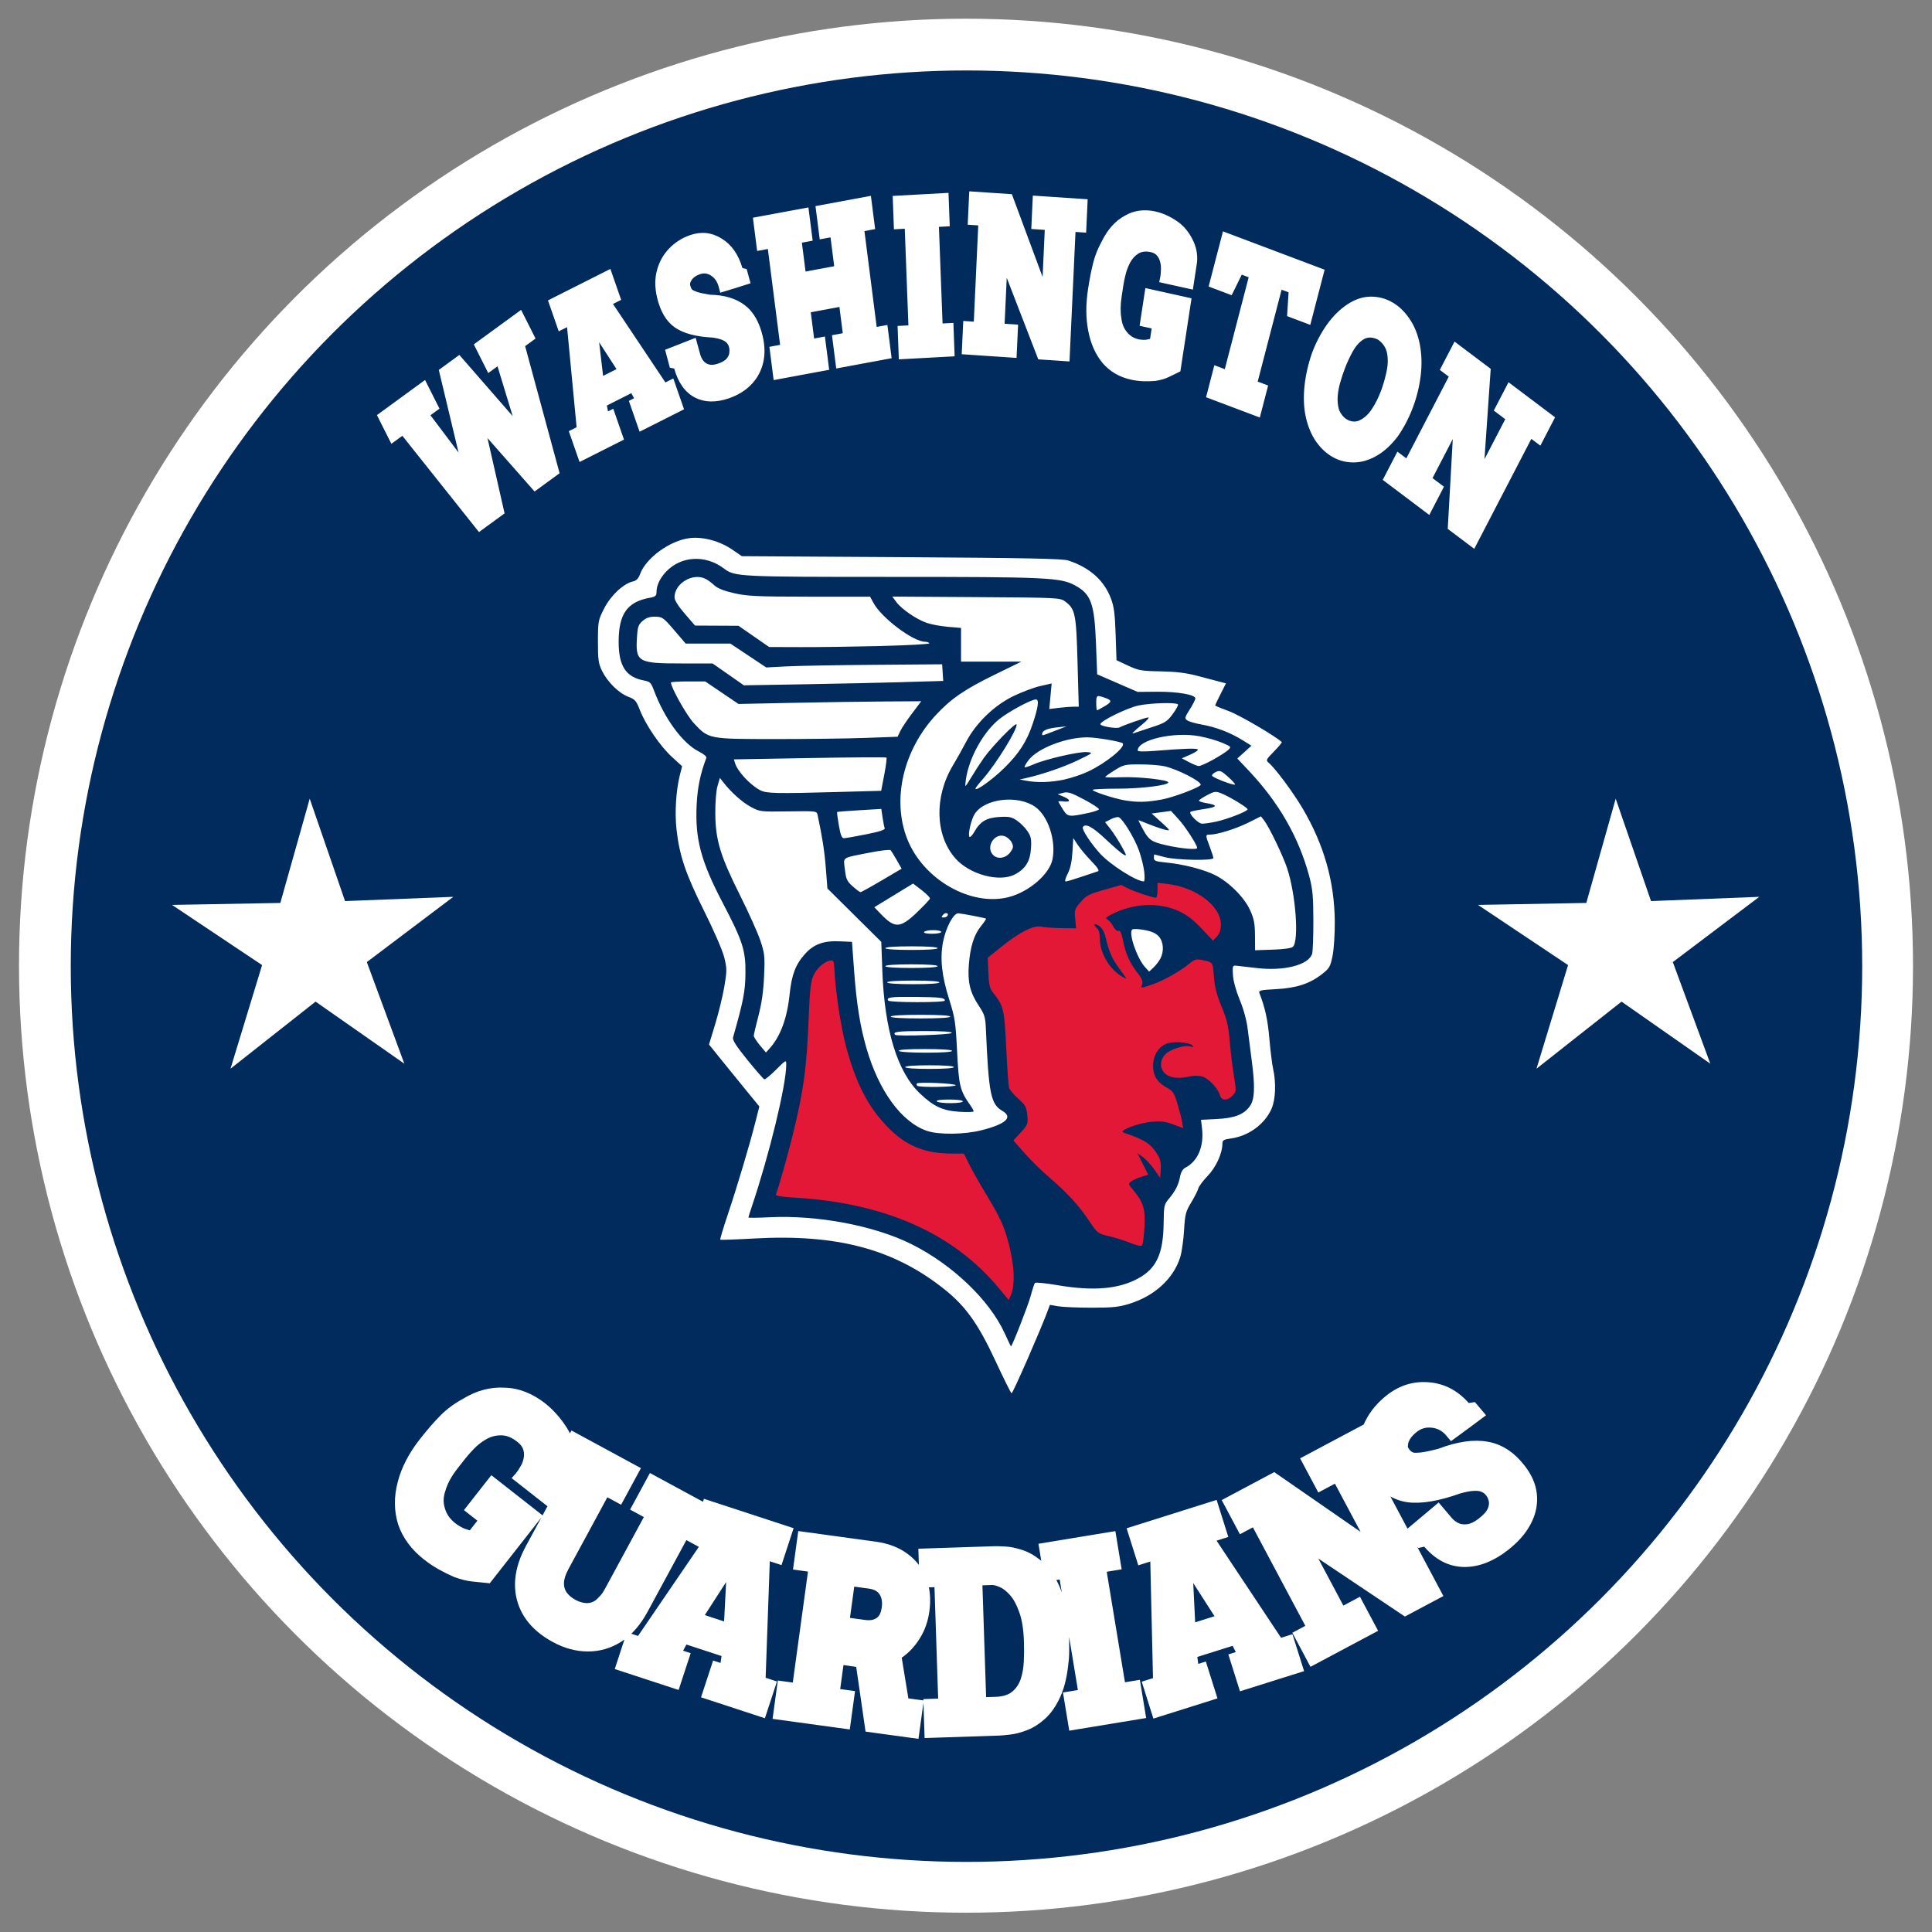 <?xml version="1.0" encoding="UTF-8" standalone="no"?>
<!-- Created with Inkscape (http://www.inkscape.org/) -->

<svg
   width="105.833mm"
   height="105.833mm"
   viewBox="0 0 105.833 105.833"
   version="1.1"
   id="svg1"
   xml:space="preserve"
   inkscape:version="1.4.2 (ebf0e940d0, 2025-05-08)"
   sodipodi:docname="washington.svg"
   inkscape:export-filename="../pngs/orlando.png"
   inkscape:export-xdpi="96"
   inkscape:export-ydpi="96"
   xmlns:inkscape="http://www.inkscape.org/namespaces/inkscape"
   xmlns:sodipodi="http://sodipodi.sourceforge.net/DTD/sodipodi-0.dtd"
   xmlns="http://www.w3.org/2000/svg"
   xmlns:svg="http://www.w3.org/2000/svg"><rect x="0" y="0" width="105.833" height="105.833" fill="#808080" stroke="none"/><sodipodi:namedview
     id="namedview1"
     pagecolor="#ffffff"
     bordercolor="#000000"
     borderopacity="0.25"
     inkscape:showpageshadow="2"
     inkscape:pageopacity="0.0"
     inkscape:pagecheckerboard="0"
     inkscape:deskcolor="#d1d1d1"
     inkscape:document-units="mm"
     inkscape:zoom="0.9609896"
     inkscape:cx="-9.8856429"
     inkscape:cy="113.42474"
     inkscape:window-width="1920"
     inkscape:window-height="1011"
     inkscape:window-x="0"
     inkscape:window-y="32"
     inkscape:window-maximized="1"
     inkscape:current-layer="g31"
     showgrid="false"
     showguides="false" /><defs
     id="defs1"><clipPath
       clipPathUnits="userSpaceOnUse"
       id="clipPath27"><circle
         style="opacity:1;fill:#ffffff;fill-opacity:1;stroke:none;stroke-width:1.958;stroke-linecap:butt;stroke-linejoin:miter;stroke-miterlimit:4;stroke-dasharray:none;stroke-dashoffset:0;stroke-opacity:1"
         id="circle27"
         cx="52.917"
         cy="52.917"
         r="59.399" /></clipPath></defs><g
     inkscape:label="Capa 1"
     inkscape:groupmode="layer"
     id="layer1"><g
       id="g31"
       transform="matrix(1.045,0,0,1.045,0.483,-6.802)"><g
         id="g2"
         transform="matrix(0.964,0,0,0.964,109.481,48.015)"><circle
           style="fill:#ffffff;stroke-width:2.522"
           id="path1"
           cx="-61.52"
           cy="9.457"
           r="51.496" /><g
           id="g1"
           transform="translate(-4.741,-2.107)"><ellipse
             style="opacity:1;fill:#ffffff;fill-opacity:1;stroke:none;stroke-width:1.821;stroke-linecap:butt;stroke-linejoin:miter;stroke-miterlimit:4;stroke-dasharray:none;stroke-dashoffset:0;stroke-opacity:1"
             id="path28"
             cx="-56.779"
             cy="10.459"
             rx="30.886"
             ry="32.213" /><path
             style="opacity:1;fill:#e31837;fill-opacity:1;stroke:none;stroke-width:1.7;stroke-linecap:butt;stroke-linejoin:miter;stroke-miterlimit:4;stroke-dasharray:none;stroke-dashoffset:0;stroke-opacity:1"
             d="m -65.503,13.006 -1.032,7.365 -1.239,4.13 7.021,1.032 4.543,2.891 1.858,2.547 1.308,-2.96 4.405,0.206 2.203,-0.826 -0.069,-2.891 1.652,-3.029 0.275,-2.616 1.721,0.482 1.308,-0.413 -0.275,-4.612 -0.964,-3.304 -1.721,-0.206 -1.79,1.514 -1.101,-0.688 -0.619,-2.409 1.652,-0.482 1.927,1.445 2.409,0.069 c 0,0 -1.17,-2.684 -1.514,-2.891 -0.344,-0.206 -2.547,-1.032 -2.547,-1.032 l -0.551,0.895 -1.996,-0.413 -2.891,1.101 -4.749,2.822 1.652,7.503 0.826,1.514 -0.964,1.101 -3.717,0.344 -3.097,-2.616 -1.927,-5.919 0.138,-1.583 -1.101,-0.619 z"
             id="path27" /><path
             style="fill:#002b5c;fill-opacity:1;stroke-width:0.452"
             d="m -11.62,52.917 v -64.537 h 64.537 64.537 l -0.03,64.507 -0.03,64.507 -64.507,0.03 -64.507,0.03 z m 68.575,26.084 c 0.535,-1.232 1.09,-2.552 1.234,-2.933 l 0.262,-0.692 0.549,0.094 c 0.302,0.052 1.302,0.094 2.223,0.094 1.4,0 1.812,-0.044 2.524,-0.268 1.663,-0.523 2.907,-1.672 3.346,-3.088 0.1,-0.324 0.214,-1.12 0.252,-1.77 0.063,-1.067 0.109,-1.246 0.475,-1.852 0.223,-0.369 0.434,-0.787 0.47,-0.928 0.036,-0.141 0.317,-0.518 0.625,-0.838 0.551,-0.572 0.974,-1.497 0.974,-2.131 0,-0.23 0.082,-0.28 0.562,-0.346 1.172,-0.161 2.241,-0.942 2.697,-1.971 0.267,-0.604 0.312,-1.731 0.104,-2.645 -0.067,-0.296 -0.179,-1.199 -0.249,-2.007 -0.108,-1.251 -0.28,-2.039 -0.662,-3.026 -0.065,-0.167 0.082,-0.201 1.097,-0.254 1.359,-0.071 2.234,-0.356 3.055,-0.996 0.496,-0.386 0.556,-0.491 0.702,-1.223 0.089,-0.446 0.154,-1.462 0.146,-2.294 -0.025,-2.639 -0.717,-5.067 -2.131,-7.469 -0.632,-1.073 -1.833,-2.688 -2.26,-3.038 -0.19,-0.156 -0.162,-0.214 0.36,-0.744 0.312,-0.316 0.543,-0.597 0.514,-0.623 -0.458,-0.419 -2.815,-1.796 -3.503,-2.047 -0.502,-0.183 -0.912,-0.354 -0.912,-0.38 0,-0.026 0.161,-0.366 0.358,-0.756 l 0.358,-0.709 -0.448,-0.117 c -0.246,-0.064 -0.905,-0.238 -1.464,-0.385 -0.727,-0.192 -1.414,-0.275 -2.418,-0.293 -1.278,-0.023 -1.47,-0.057 -2.166,-0.383 l -0.763,-0.357 -0.058,-1.717 C 62.762,29.532 62.699,29.06 62.491,28.518 62.028,27.316 61.086,26.482 59.669,26.015 59.295,25.892 56.891,25.844 48.606,25.793 l -10.585,-0.065 -0.65,-0.445 c -0.821,-0.562 -1.943,-0.863 -2.816,-0.753 -1.311,0.164 -2.9,1.322 -3.288,2.396 -0.102,0.281 -0.242,0.427 -0.456,0.474 -0.633,0.139 -1.478,0.926 -1.915,1.782 -0.404,0.792 -0.416,0.856 -0.418,2.206 -0.002,1.215 0.033,1.462 0.274,1.952 0.362,0.736 1.106,1.468 1.735,1.708 0.448,0.171 0.534,0.27 0.771,0.88 0.384,0.989 1.348,2.401 2.128,3.114 l 0.673,0.615 -0.143,0.564 c -0.262,1.035 -0.354,2.504 -0.227,3.633 0.194,1.735 0.606,2.951 1.837,5.416 0.65,1.302 1.217,2.611 1.329,3.07 0.18,0.734 0.18,0.89 0.007,1.917 -0.104,0.615 -0.375,1.733 -0.604,2.486 l -0.415,1.368 0.869,1.078 c 0.478,0.593 1.229,1.517 1.669,2.054 l 0.8,0.976 -0.251,0.996 c -0.376,1.493 -1.237,4.378 -1.846,6.186 -0.297,0.883 -0.519,1.626 -0.494,1.651 0.026,0.026 1.018,-0.008 2.205,-0.075 5.526,-0.31 9.287,0.687 12.641,3.352 1.424,1.132 2.259,2.302 3.408,4.775 0.546,1.175 1.025,2.137 1.064,2.137 0.04,0 0.51,-1.008 1.045,-2.241 z m -1.506,-1.743 c -1.002,-2.197 -3.46,-4.548 -6.178,-5.907 -2.452,-1.226 -6.228,-1.941 -9.412,-1.784 -0.772,0.038 -1.404,0.046 -1.404,0.016 0,-0.029 0.104,-0.363 0.232,-0.741 1.161,-3.446 2.276,-8.043 2.278,-9.395 4.51e-4,-0.336 -0.01,-0.331 -0.674,0.333 -0.371,0.371 -0.723,0.659 -0.781,0.639 -0.059,-0.02 -0.564,-0.6 -1.123,-1.289 -0.752,-0.927 -0.998,-1.316 -0.948,-1.492 0.688,-2.432 0.807,-3.047 0.821,-4.243 0.018,-1.526 -0.184,-2.149 -1.519,-4.7 -1.434,-2.737 -1.827,-4.216 -1.718,-6.465 0.056,-1.162 0.247,-2.09 0.642,-3.119 0.035,-0.092 -0.163,-0.263 -0.5,-0.432 -1.069,-0.534 -2.281,-2.188 -2.98,-4.067 -0.183,-0.491 -0.258,-0.566 -0.643,-0.637 -1.212,-0.225 -1.691,-0.953 -1.691,-2.57 0,-1.843 0.568,-2.647 2.062,-2.918 0.37,-0.067 0.448,-0.131 0.448,-0.367 0,-0.45 0.221,-0.924 0.635,-1.361 0.995,-1.053 2.607,-1.141 3.841,-0.211 0.719,0.542 0.946,0.554 11.088,0.554 10.345,0 11.23,0.041 12.194,0.566 1.064,0.579 1.286,1.2 1.388,3.889 l 0.076,2.005 1.34,0.583 1.34,0.583 1.289,-0.011 c 1.349,-0.011 2.544,0.196 2.544,0.441 0,0.079 -0.167,0.407 -0.37,0.728 -0.338,0.532 -0.353,0.597 -0.171,0.73 0.109,0.08 0.554,0.207 0.987,0.283 0.917,0.16 1.887,0.533 2.698,1.04 l 0.574,0.358 -0.469,0.424 -0.469,0.424 0.772,0.819 c 1.988,2.109 3.309,4.415 3.996,6.978 0.228,0.852 0.273,1.325 0.277,2.928 0.003,1.052 -0.034,2.049 -0.081,2.217 -0.21,0.744 -1.851,1.17 -3.674,0.954 -0.627,-0.074 -1.248,-0.146 -1.38,-0.159 -0.217,-0.022 -0.235,0.036 -0.198,0.628 0.025,0.392 0.206,1.051 0.454,1.65 0.253,0.61 0.456,1.354 0.523,1.917 0.061,0.506 0.179,1.431 0.263,2.055 0.237,1.759 0.205,2.616 -0.114,3.063 -0.4,0.561 -1.011,0.799 -2.206,0.858 l -1.038,0.052 0.066,0.558 c 0.143,1.205 -0.276,2.193 -1.113,2.622 -0.159,0.082 -0.287,0.299 -0.339,0.578 -0.103,0.55 -0.312,0.964 -0.746,1.48 -0.314,0.373 -0.334,0.466 -0.346,1.598 -0.021,2.037 -0.472,3.021 -1.688,3.683 -1.307,0.711 -2.988,0.851 -5.361,0.446 -0.775,-0.132 -1.443,-0.2 -1.486,-0.149 -0.042,0.05 -0.17,0.441 -0.284,0.868 -0.167,0.625 -1.237,3.358 -1.308,3.342 -0.01,-0.002 -0.197,-0.395 -0.414,-0.872 z m 0.601,-3.805 c -0.017,-0.804 -0.246,-1.99 -0.569,-2.942 -0.231,-0.681 -0.541,-1.28 -1.382,-2.675 -0.383,-0.635 -0.844,-1.456 -1.024,-1.823 L 52.747,65.346 H 52.017 c -1.856,0 -3.08,-0.493 -4.3,-1.732 -1.315,-1.336 -2.153,-2.961 -2.802,-5.433 -0.341,-1.299 -0.691,-3.632 -0.754,-5.025 -0.026,-0.582 -0.057,-0.653 -0.267,-0.616 -0.424,0.074 -0.924,0.523 -1.14,1.023 -0.161,0.372 -0.23,0.975 -0.288,2.521 -0.134,3.535 -0.351,5.137 -1.097,8.127 -0.354,1.42 -0.901,3.353 -1.087,3.842 -0.036,0.095 0.342,0.16 1.241,0.213 5.963,0.347 10.493,2.348 13.511,5.969 l 0.684,0.821 0.173,-0.403 c 0.102,-0.236 0.166,-0.732 0.157,-1.2 z m 8.67,-3.234 c 0.064,-1.224 -0.068,-1.652 -0.766,-2.481 -0.318,-0.378 -0.321,-0.394 -0.098,-0.557 0.126,-0.092 0.429,-0.228 0.673,-0.301 l 0.444,-0.133 -0.361,-0.715 -0.361,-0.715 0.367,0.262 c 0.202,0.144 0.542,0.513 0.756,0.821 l 0.389,0.56 0.037,-0.573 c 0.027,-0.421 -0.03,-0.681 -0.216,-0.981 -0.445,-0.721 -0.835,-0.972 -2.271,-1.462 -0.345,-0.118 1.042,-0.641 1.88,-0.709 0.644,-0.052 0.941,-0.016 1.451,0.18 l 0.642,0.246 -0.064,-0.394 c -0.035,-0.217 -0.175,-0.765 -0.311,-1.219 -0.216,-0.722 -0.302,-0.855 -0.688,-1.064 -0.657,-0.356 -0.94,-0.807 -0.93,-1.484 0.01,-0.674 0.345,-1.219 0.886,-1.443 0.426,-0.177 1.503,-0.104 1.712,0.115 0.113,0.119 0.089,0.134 -0.115,0.072 -0.392,-0.118 -1.313,0.16 -1.652,0.499 -0.416,0.416 -0.41,1.003 0.013,1.336 0.334,0.262 0.874,0.312 1.597,0.146 0.23,-0.053 0.588,-0.051 0.795,0.003 0.425,0.112 1.077,0.789 1.189,1.236 0.096,0.382 0.513,0.395 0.854,0.028 0.242,-0.261 0.245,-0.3 0.081,-1.285 -0.093,-0.559 -0.217,-1.586 -0.275,-2.283 -0.087,-1.036 -0.187,-1.461 -0.546,-2.331 -0.324,-0.783 -0.458,-1.307 -0.508,-1.987 -0.073,-0.985 -0.046,-0.949 -0.843,-1.109 -0.311,-0.063 -0.46,-0.019 -0.743,0.219 -0.591,0.498 -1.74,1.15 -2.463,1.399 -0.837,0.288 -0.8,0.289 -0.703,-0.014 0.056,-0.177 -0.023,-0.377 -0.274,-0.69 -0.522,-0.649 -0.824,-1.304 -0.989,-2.147 -0.107,-0.543 -0.192,-0.733 -0.309,-0.688 -0.096,0.037 -0.235,-0.08 -0.342,-0.287 -0.099,-0.192 -0.27,-0.399 -0.381,-0.461 -0.169,-0.094 -0.126,-0.15 0.272,-0.353 1.44,-0.735 3.12,-0.815 4.441,-0.212 0.538,0.245 0.963,0.569 1.512,1.151 l 0.764,0.81 0.258,-0.274 c 0.175,-0.186 0.26,-0.434 0.265,-0.77 0.017,-1.24 -1.616,-2.489 -3.55,-2.717 l -0.655,-0.077 v 0.495 c 0,0.272 -0.044,0.495 -0.098,0.495 -0.223,0 -1.429,-0.401 -1.85,-0.616 l -0.454,-0.231 -1.136,0.322 c -1.003,0.285 -1.185,0.379 -1.559,0.812 -0.396,0.458 -0.419,0.53 -0.361,1.117 l 0.062,0.627 -0.977,-0.014 c -0.538,-0.008 -1.139,-0.052 -1.336,-0.098 -0.487,-0.114 -1.439,0.365 -2.627,1.321 l -0.921,0.741 0.041,0.988 c 0.034,0.805 0.091,1.051 0.31,1.326 0.701,0.881 0.752,1.097 0.875,3.661 0.063,1.327 0.148,2.521 0.187,2.652 0.04,0.131 0.315,0.455 0.611,0.719 0.478,0.426 0.545,0.549 0.597,1.093 0.056,0.586 0.037,0.637 -0.431,1.145 l -0.49,0.532 0.745,0.844 c 0.41,0.464 1.122,1.166 1.582,1.559 1.19,1.018 1.98,1.87 2.63,2.833 0.644,0.954 0.617,0.934 1.485,1.137 0.357,0.084 0.949,0.275 1.315,0.425 0.374,0.153 0.712,0.228 0.771,0.17 0.058,-0.057 0.132,-0.606 0.164,-1.221 z m -1.465,-16.604 c -0.827,-0.456 -1.491,-1.57 -1.493,-2.505 -7.23e-4,-0.345 -0.069,-0.609 -0.18,-0.702 -0.296,-0.245 -0.202,-0.379 0.118,-0.169 0.184,0.12 0.345,0.385 0.42,0.69 0.27,1.09 0.433,1.467 0.922,2.132 0.281,0.382 0.497,0.692 0.481,0.69 -0.016,-0.002 -0.137,-0.063 -0.269,-0.136 z M 53.932,63.792 c 1.608,-0.411 2.086,-0.856 1.37,-1.274 -0.778,-0.454 -0.913,-1.129 -1.1,-5.485 -0.032,-0.74 -0.09,-0.924 -0.475,-1.504 -0.575,-0.866 -0.743,-1.566 -0.653,-2.713 0.094,-1.197 0.339,-1.975 0.804,-2.553 0.207,-0.258 0.358,-0.483 0.335,-0.5 -0.059,-0.044 -1.547,-0.33 -1.831,-0.353 -0.324,-0.026 -0.84,0.947 -1.027,1.934 -0.202,1.07 -0.073,2.237 0.417,3.784 0.38,1.199 0.426,1.503 0.524,3.467 0.113,2.254 0.192,2.573 0.874,3.543 0.123,0.174 0.223,0.356 0.223,0.404 0,0.048 -0.417,0.062 -0.926,0.031 -1.114,-0.067 -1.71,-0.34 -2.623,-1.203 -1.509,-1.427 -2.363,-4.205 -2.507,-8.154 l -0.07,-1.912 -1.786,-1.771 -1.786,-1.771 -0.104,-1.336 c -0.088,-1.135 -0.23,-2.05 -0.545,-3.525 -0.059,-0.276 -0.061,-0.276 -1.945,-0.249 -1.859,0.027 -1.894,0.022 -2.495,-0.305 -0.576,-0.313 -1.293,-0.955 -1.809,-1.618 l -0.231,-0.297 -0.158,0.536 c -0.093,0.315 -0.153,1.078 -0.147,1.851 0.014,1.744 0.335,2.796 1.65,5.42 0.558,1.114 1.157,2.447 1.331,2.963 0.292,0.867 0.311,1.047 0.254,2.372 -0.043,0.99 -0.158,1.803 -0.373,2.627 -0.171,0.656 -0.311,1.256 -0.311,1.333 0,0.077 0.182,0.358 0.403,0.624 l 0.403,0.483 0.238,-0.262 c 0.72,-0.796 1.17,-2.007 1.332,-3.591 0.133,-1.302 0.395,-1.989 1.024,-2.685 0.584,-0.646 1.224,-0.881 2.28,-0.835 l 0.833,0.036 0.14,1.912 c 0.162,2.204 0.399,3.688 0.824,5.155 0.82,2.83 2.325,4.887 3.996,5.464 0.785,0.271 2.499,0.251 3.645,-0.042 z m -1.254,-1.912 c 0,-0.069 -0.381,-0.12 -0.903,-0.12 -0.572,0 -0.876,0.044 -0.83,0.12 0.041,0.066 0.447,0.12 0.903,0.12 0.473,0 0.83,-0.051 0.83,-0.12 z m -0.478,-1.068 c 0,-0.122 -2.505,-0.233 -2.578,-0.114 -0.025,0.04 -0.01,0.107 0.032,0.149 0.122,0.122 2.546,0.089 2.546,-0.035 z m -0.12,-1.203 c 0,-0.074 -0.617,-0.12 -1.613,-0.12 -0.996,0 -1.613,0.046 -1.613,0.12 0,0.074 0.617,0.12 1.613,0.12 0.996,0 1.613,-0.046 1.613,-0.12 z m -0.12,-1.076 c 0,-0.074 -0.68,-0.12 -1.8,-0.12 -1.169,0 -1.774,0.042 -1.726,0.12 0.044,0.071 0.778,0.12 1.8,0.12 1.071,0 1.726,-0.045 1.726,-0.12 z m -0.022,-1.189 c 0.028,-0.085 -0.586,-0.126 -1.88,-0.126 -1.687,0 -2.07,0.051 -1.872,0.249 0.115,0.115 3.713,-0.003 3.753,-0.123 z m -0.097,-1.082 c 0,-0.075 -0.737,-0.12 -1.972,-0.12 -1.235,0 -1.972,0.045 -1.972,0.12 0,0.075 0.737,0.12 1.972,0.12 1.235,0 1.972,-0.045 1.972,-0.12 z m -0.359,-1.063 c 0,-0.19 -0.284,-0.226 -1.95,-0.245 -1.622,-0.018 -1.943,0.024 -1.809,0.24 0.088,0.142 3.76,0.147 3.76,0.004 z m -0.359,-1.208 c 0,-0.074 -0.657,-0.12 -1.733,-0.12 -1.076,0 -1.733,0.045 -1.733,0.12 0,0.074 0.657,0.12 1.733,0.12 1.076,0 1.733,-0.045 1.733,-0.12 z m 14.652,-1.578 c 0.254,-0.487 0.211,-1.109 -0.101,-1.464 -0.192,-0.219 -0.469,-0.343 -0.971,-0.434 -0.386,-0.07 -0.745,-0.083 -0.798,-0.029 -0.253,0.26 0.325,1.924 0.876,2.519 l 0.249,0.27 0.289,-0.27 c 0.159,-0.148 0.364,-0.415 0.457,-0.592 z m -14.771,0.502 c 0,-0.074 -0.657,-0.12 -1.733,-0.12 -1.076,0 -1.733,0.045 -1.733,0.12 0,0.074 0.657,0.12 1.733,0.12 1.076,0 1.733,-0.045 1.733,-0.12 z m 0,-1.195 c 0,-0.074 -0.657,-0.12 -1.733,-0.12 -1.076,0 -1.733,0.045 -1.733,0.12 0,0.074 0.657,0.12 1.733,0.12 1.076,0 1.733,-0.045 1.733,-0.12 z m 23.561,-0.089 c 0.413,-0.414 0.188,-3.478 -0.383,-5.207 -0.273,-0.827 -1.194,-2.742 -1.524,-3.168 l -0.215,-0.277 -0.83,0.416 c -0.816,0.409 -2.055,0.796 -2.55,0.796 -0.309,0 -0.309,0.027 -0.013,0.808 0.131,0.346 0.239,0.682 0.239,0.747 0,0.187 -2.476,0.141 -3.227,-0.061 -0.362,-0.097 -0.671,-0.177 -0.687,-0.178 -0.016,-7.67e-4 -0.03,0.102 -0.03,0.228 0,0.196 0.118,0.241 0.807,0.307 1.143,0.11 2.523,0.466 3.265,0.842 0.928,0.47 1.932,1.48 2.311,2.323 0.255,0.569 0.317,0.891 0.322,1.679 l 0.006,0.975 1.18,-0.041 c 0.73,-0.025 1.237,-0.097 1.328,-0.189 z M 51.243,50.646 c 0,-0.066 -0.239,-0.12 -0.531,-0.12 -0.292,0 -0.564,0.054 -0.605,0.12 -0.046,0.074 0.158,0.12 0.531,0.12 0.333,0 0.605,-0.054 0.605,-0.12 z m -1.623,-1.285 c 0.465,-0.444 0.858,-0.86 0.873,-0.926 0.015,-0.066 -0.23,-0.317 -0.545,-0.558 l -0.572,-0.439 -0.352,0.213 c -0.193,0.117 -0.772,0.47 -1.285,0.785 l -0.934,0.572 0.456,0.473 c 0.905,0.939 1.269,0.92 2.358,-0.118 z m 2.036,0.217 c 0.12,-0.194 -0.14,-0.253 -0.295,-0.067 -0.12,0.145 -0.113,0.178 0.039,0.178 0.103,0 0.218,-0.05 0.256,-0.111 z m 4.1,-1.254 c 1.332,-0.354 2.672,-1.521 2.865,-2.495 0.249,-1.25 -0.294,-2.887 -1.156,-3.484 -1.159,-0.803 -3.331,-0.549 -3.997,0.467 -0.23,0.351 -0.467,1.348 -0.361,1.519 0.042,0.068 0.191,-0.078 0.331,-0.325 0.39,-0.688 0.8,-0.931 1.66,-0.984 0.633,-0.039 0.809,-0.003 1.161,0.236 0.228,0.155 0.542,0.469 0.698,0.698 0.237,0.349 0.275,0.531 0.238,1.138 -0.054,0.871 -0.371,1.38 -1.087,1.746 -1.032,0.527 -2.995,-0.011 -3.931,-1.077 -1.345,-1.531 -1.408,-4.09 -0.154,-6.17 0.238,-0.394 0.629,-1.093 0.871,-1.554 0.652,-1.244 1.854,-2.409 3.129,-3.03 0.559,-0.272 1.359,-0.573 1.779,-0.668 l 0.763,-0.173 -0.079,0.847 -0.079,0.847 0.63,-0.076 c 0.346,-0.042 0.786,-0.076 0.978,-0.077 l 0.348,-10e-4 -0.081,-2.952 c -0.088,-3.226 -0.151,-3.533 -0.833,-4.032 -0.328,-0.24 -0.497,-0.248 -5.894,-0.282 l -5.556,-0.035 0.271,0.366 c 0.346,0.468 1.325,1.139 2.011,1.378 0.293,0.102 0.925,0.219 1.404,0.26 l 0.871,0.074 v 1.118 1.118 h 2 2 l -1.723,0.842 c -2.022,0.987 -2.914,1.595 -3.919,2.669 -2.189,2.34 -2.957,5.631 -1.926,8.248 1.066,2.705 4.251,4.516 6.766,3.846 z m -8.465,-1.09 1.326,-0.783 -0.32,-0.562 c -0.176,-0.309 -0.359,-0.607 -0.406,-0.662 -0.047,-0.055 -0.67,0.016 -1.385,0.157 -1.921,0.38 -1.751,0.265 -1.652,1.119 0.075,0.645 0.138,0.783 0.518,1.119 0.238,0.211 0.469,0.386 0.513,0.388 0.044,0.003 0.677,-0.347 1.406,-0.778 z m 13.255,-0.246 c 0.503,-0.171 0.992,-0.335 1.086,-0.363 0.118,-0.036 -0.015,-0.243 -0.432,-0.675 -0.332,-0.343 -0.738,-0.827 -0.902,-1.076 l -0.299,-0.453 -0.056,0.931 c -0.038,0.636 -0.138,1.092 -0.317,1.439 -0.152,0.296 -0.206,0.508 -0.128,0.508 0.073,0 0.545,-0.14 1.048,-0.311 z m 4.158,-0.342 c -0.042,-0.359 -0.203,-1 -0.356,-1.423 -0.295,-0.814 -1.07,-2.081 -1.334,-2.183 -0.086,-0.033 -0.325,0.027 -0.531,0.134 l -0.375,0.194 0.348,0.442 c 0.191,0.243 0.525,0.758 0.742,1.144 0.339,0.603 0.36,0.683 0.148,0.57 -0.135,-0.072 -0.676,-0.536 -1.202,-1.031 -0.881,-0.829 -1.339,-1.071 -1.509,-0.797 -0.087,0.141 0.537,1.099 1.146,1.759 0.69,0.749 2.387,1.828 2.894,1.841 0.058,0.001 0.072,-0.291 0.029,-0.651 z m -8.881,-1.285 c 0.203,-0.274 0.22,-0.373 0.103,-0.63 -0.076,-0.168 -0.284,-0.36 -0.462,-0.428 -0.672,-0.256 -1.287,0.682 -0.8,1.22 0.297,0.329 0.852,0.251 1.159,-0.162 z M 68.214,45.073 c 0,-0.199 -0.784,-1.41 -1.231,-1.901 l -0.502,-0.552 -0.642,0.086 -0.642,0.086 0.642,0.581 c 0.603,0.546 0.62,0.576 0.283,0.504 -0.197,-0.042 -0.677,-0.204 -1.066,-0.359 -0.389,-0.156 -0.72,-0.283 -0.735,-0.283 -0.015,0 0.129,0.29 0.321,0.643 0.365,0.673 0.562,0.804 1.541,1.023 1.015,0.227 2.032,0.313 2.032,0.171 z m -21.955,-0.899 c 0.891,-0.177 1.273,-0.302 1.235,-0.403 -0.031,-0.08 -0.094,-0.401 -0.141,-0.714 l -0.085,-0.568 -1.448,0.086 c -0.797,0.047 -1.463,0.1 -1.481,0.117 -0.018,0.017 0.033,0.415 0.114,0.885 0.108,0.628 0.195,0.854 0.331,0.854 0.102,5.1e-5 0.766,-0.116 1.475,-0.257 z m 23.174,-0.833 c 0.768,-0.163 2.127,-0.69 2.127,-0.826 0,-0.117 -1.211,-0.85 -1.765,-1.068 -0.351,-0.138 -0.445,-0.125 -0.926,0.13 -0.295,0.156 -0.536,0.32 -0.536,0.363 0,0.044 0.203,0.114 0.451,0.155 0.831,0.14 0.802,0.266 -0.093,0.399 -0.473,0.07 -0.887,0.155 -0.921,0.189 -0.125,0.125 0.513,0.778 0.767,0.784 0.145,0.004 0.548,-0.054 0.896,-0.127 z m -8.36,-0.603 c 0.312,-0.068 0.595,-0.167 0.628,-0.221 0.033,-0.054 -0.403,-0.344 -0.97,-0.645 -0.867,-0.461 -1.088,-0.533 -1.398,-0.453 l -0.368,0.095 0.382,0.158 c 0.481,0.199 0.494,0.376 0.023,0.322 -0.197,-0.023 -0.359,-0.021 -0.359,0.005 0,0.026 0.133,0.257 0.296,0.515 0.325,0.515 0.389,0.523 1.766,0.224 z m 4.778,-0.87 c 0.785,-0.14 2.601,-0.83 2.601,-0.988 0,-0.238 -1.54,-1.022 -2.394,-1.219 -0.294,-0.068 -1.019,-0.124 -1.611,-0.126 -1.009,-0.003 -1.115,0.021 -1.7,0.385 -0.343,0.214 -0.625,0.415 -0.627,0.448 -0.002,0.033 0.482,0.041 1.075,0.018 1.123,-0.044 3.105,0.175 3.105,0.342 0,0.197 -1.784,0.417 -3.376,0.417 -0.904,0 -1.643,0.036 -1.643,0.08 -1.76e-4,0.11 1.428,0.576 2.122,0.693 0.854,0.144 1.428,0.132 2.447,-0.05 z M 44.392,41.365 47.26,41.287 47.465,40.216 c 0.113,-0.589 0.178,-1.098 0.145,-1.131 -0.033,-0.033 -2.323,-0.02 -5.089,0.029 l -5.029,0.089 0.079,0.254 c 0.169,0.547 1.001,1.442 1.661,1.789 0.416,0.219 1.019,0.233 5.16,0.12 z m 11.035,-1.595 c 0.973,-0.954 1.496,-1.767 1.882,-2.928 0.372,-1.118 0.437,-1.613 0.211,-1.613 -0.308,0 -1.762,0.78 -2.413,1.294 -1.054,0.833 -2.012,2.55 -2.228,3.994 -0.037,0.246 -0.048,0.448 -0.024,0.448 0.024,0 0.211,-0.282 0.415,-0.627 0.204,-0.345 0.562,-0.896 0.795,-1.225 0.55,-0.776 2.119,-2.388 2.171,-2.231 0.094,0.282 -1.343,2.614 -2.232,3.624 -0.269,0.306 -0.49,0.59 -0.49,0.631 0,0.213 1.111,-0.58 1.913,-1.366 z m 14.841,0.592 c -0.459,-0.409 -0.549,-0.445 -0.81,-0.326 -0.161,0.074 -0.276,0.186 -0.255,0.25 0.043,0.13 1.428,0.662 1.521,0.585 0.033,-0.027 -0.173,-0.256 -0.456,-0.509 z m -10.888,0.183 c 0.474,-0.1 1.199,-0.342 1.611,-0.539 1.209,-0.577 2.511,-1.642 2.284,-1.869 -0.116,-0.116 -1.763,-0.395 -2.343,-0.396 -1.418,-0.004 -3.3,0.726 -3.901,1.515 -0.172,0.226 -0.289,0.435 -0.26,0.464 0.029,0.029 0.296,-0.054 0.593,-0.185 0.78,-0.345 3.015,-0.86 3.535,-0.815 0.44,0.038 0.434,0.043 -0.585,0.536 -0.937,0.453 -2.381,0.949 -3.453,1.187 l -0.418,0.093 0.418,0.08 c 0.739,0.141 1.635,0.116 2.519,-0.07 z m 9.877,-1.314 c 0.42,-0.231 0.87,-0.519 1.001,-0.641 0.234,-0.218 0.23,-0.224 -0.375,-0.485 -0.337,-0.145 -1.006,-0.339 -1.488,-0.431 -1.703,-0.326 -4.124,0.226 -4.124,0.941 0,0.071 0.418,0.081 1.105,0.026 1.927,-0.155 2.743,-0.185 2.873,-0.104 0.07,0.043 -0.138,0.195 -0.462,0.337 l -0.589,0.259 0.478,0.254 c 0.263,0.14 0.554,0.256 0.647,0.259 0.093,0.003 0.513,-0.183 0.932,-0.414 z m -23.065,-1.451 2.157,-0.078 0.179,-0.376 c 0.099,-0.207 0.452,-0.736 0.785,-1.177 l 0.606,-0.801 -2.415,0.015 c -1.328,0.008 -4.056,0.048 -6.06,0.09 l -3.645,0.075 -1.104,-0.747 -1.104,-0.747 h -1.136 c -0.625,0 -1.136,0.032 -1.136,0.072 0,0.331 1.042,2.181 1.513,2.688 0.991,1.065 0.962,1.059 5.37,1.062 2.109,0.001 4.806,-0.033 5.992,-0.076 z m 12.581,-0.466 0.777,-0.301 -0.654,0.071 c -0.635,0.069 -0.959,0.214 -0.959,0.429 0,0.134 -0.065,0.149 0.837,-0.2 z m 6.423,-0.24 c 0.883,-0.286 1.027,-0.377 1.394,-0.872 0.225,-0.304 0.384,-0.593 0.353,-0.644 -0.09,-0.146 -1.828,-0.097 -2.627,0.074 -0.74,0.159 -2.44,0.986 -2.52,1.226 -0.047,0.142 1.092,0.338 1.282,0.221 0.209,-0.129 1.729,-0.657 1.892,-0.657 0.089,0 -0.072,0.193 -0.358,0.429 -0.683,0.565 -0.806,0.694 -0.579,0.609 0.099,-0.037 0.622,-0.211 1.164,-0.387 z m -3.143,-1.38 c 0.522,-0.308 0.531,-0.406 0.049,-0.574 -0.552,-0.193 -0.58,-0.176 -0.58,0.347 0,0.263 0.024,0.478 0.053,0.478 0.029,0 0.244,-0.113 0.478,-0.251 z m -13.283,-1.618 2.605,-0.074 -0.036,-0.552 -0.036,-0.552 -4.482,0.034 c -2.465,0.018 -5.089,0.065 -5.832,0.104 l -1.35,0.071 -1.189,-0.791 -1.189,-0.791 h -1.482 -1.482 l -0.76,-0.888 c -0.716,-0.837 -0.789,-0.889 -1.261,-0.896 -0.363,-0.006 -0.592,0.07 -0.83,0.275 -0.283,0.244 -0.336,0.392 -0.379,1.073 -0.106,1.661 0.049,1.752 2.968,1.752 h 2.043 l 1.038,0.725 1.038,0.725 4.004,-0.069 c 2.202,-0.038 5.176,-0.102 6.609,-0.143 z m -1.494,-2.393 c 1.783,-0.043 3.214,-0.124 3.179,-0.179 -0.034,-0.055 -0.159,-0.1 -0.278,-0.1 -0.79,0 -2.891,-1.581 -3.429,-2.579 l -0.22,-0.408 -4.006,-0.003 c -3.489,-0.003 -4.135,-0.032 -5.005,-0.229 -0.676,-0.153 -1.101,-0.321 -1.315,-0.52 -0.174,-0.162 -0.433,-0.355 -0.577,-0.428 -0.845,-0.434 -2.069,0.287 -2.069,1.219 0,0.193 0.242,0.58 0.68,1.087 l 0.68,0.787 1.441,0.007 1.441,0.007 1.016,0.704 1.016,0.704 2.102,0.007 c 1.156,0.004 3.561,-0.029 5.343,-0.072 z"
             id="path26"
             clip-path="url(#clipPath27)"
             transform="matrix(0.82,0,0,0.82,-100.145,-31.802)" /><path
             style="font-size:14.763px;line-height:1;font-family:'Ranked Sports';-inkscape-font-specification:'Ranked Sports';text-align:center;letter-spacing:0px;text-anchor:middle;fill:#ffffff;stroke-width:2.371"
             d="m -86.239,43.864 q -1.049,-0.823 -1.418,-1.918 -0.344,-1.103 -0.019,-2.323 0.305,-1.172 1.199,-2.312 0.618,-0.788 1.127,-1.297 0.513,-0.514 1.202,-0.89 1.114,-0.684 2.277,-0.614 0.577,0.012 1.131,0.228 0.561,0.22 1.06,0.611 0.675,0.529 1.194,1.339 0.425,0.672 0.485,1.507 0.064,0.829 -0.367,1.461 l -1.076,1.373 -2.042,-1.601 0.244,-0.276 q 0.12,-0.153 0.239,-0.363 0.124,-0.205 0.168,-0.436 0.054,-0.232 -0.015,-0.46 -0.064,-0.234 -0.319,-0.434 -0.465,-0.365 -0.901,-0.358 -0.431,7.9e-4 -0.801,0.215 -0.365,0.208 -0.653,0.505 -0.288,0.297 -0.466,0.523 l -0.445,0.567 q -0.48,0.613 -0.647,1.187 -0.181,0.499 -0.038,0.96 0.135,0.482 0.572,0.824 0.216,0.169 0.487,0.29 l 0.299,0.097 0.414,-0.527 -0.732,-0.574 1.49,-1.9 2.802,2.197 -2.887,3.681 q -0.519,-0.05 -0.951,-0.096 -0.426,-0.041 -0.995,-0.249 -0.417,-0.181 -0.825,-0.409 -0.402,-0.224 -0.793,-0.53 z m 6.996,4.478 q -1.54,-0.834 -1.939,-2.231 -0.389,-1.4 0.473,-2.991 l 2.115,-3.904 -0.716,-0.388 1.078,-1.99 3.777,2.047 -1.078,1.99 -0.748,-0.405 -2.115,3.904 q -0.237,0.437 -0.244,0.753 -0.012,0.264 0.123,0.485 0.178,0.261 0.502,0.436 0.317,0.172 0.633,0.179 0.258,-0.008 0.473,-0.162 0.13,-0.118 0.254,-0.256 0.124,-0.138 0.244,-0.36 l 2.115,-3.904 -0.748,-0.405 1.078,-1.99 3.777,2.047 -1.078,1.99 -0.716,-0.388 -2.115,3.904 q -0.594,1.096 -1.441,1.63 -0.843,0.527 -1.807,0.521 -0.958,-0.002 -1.896,-0.511 z m 11.529,4.143 -3.473,-1.138 0.656,-2 0.404,0.132 0.055,-0.376 -1.911,-0.626 -0.178,0.336 0.411,0.135 -0.656,2 -3.473,-1.138 0.656,-2 0.61,0.2 3.576,-5.238 -0.651,-0.213 0.658,-2.007 4.877,1.599 -0.658,2.007 -0.637,-0.209 -0.226,6.336 0.616,0.202 z m -2.219,-5.264 0.11,-2.141 -1.158,1.797 z m 10.57,6.385 -2.878,-0.394 -0.508,-3.518 -0.692,-0.102 -0.179,1.307 0.807,0.11 -0.285,2.085 -4.199,-0.575 0.285,-2.085 0.814,0.111 0.826,-6.035 -0.814,-0.111 0.286,-2.093 4.199,0.575 q 1.05,0.144 1.749,0.669 0.707,0.519 1.012,1.324 0.305,0.798 0.169,1.798 -0.111,0.814 -0.512,1.458 -0.394,0.645 -0.99,1.065 l 0.36,2.21 0.836,0.114 z m -2.898,-6.465 q 0.414,0.057 0.643,-0.123 0.203,-0.154 0.258,-0.554 0.059,-0.428 -0.108,-0.699 -0.16,-0.269 -0.581,-0.327 l -0.807,-0.11 -0.233,1.7 z m 7.287,6.287 -4.056,0.134 -0.07,-2.118 0.807,-0.027 -0.2,-6.059 -0.807,0.027 -0.07,-2.118 4.092,-0.135 q 0.231,-0.008 0.642,0.015 0.412,0.022 0.908,0.186 0.496,0.157 0.984,0.544 0.489,0.381 0.872,1.082 0.391,0.701 0.586,1.805 0.092,0.596 0.115,1.309 0,0 0.003,0.512 0.009,0.505 -0.031,0.809 -0.106,1.165 -0.449,1.919 -0.343,0.754 -0.819,1.188 -0.469,0.427 -0.967,0.623 -0.498,0.197 -0.922,0.247 -0.417,0.05 -0.618,0.057 z m -0.185,-2.107 q 0.569,-0.019 0.885,-0.275 0.323,-0.263 0.468,-0.686 0.144,-0.43 0.17,-0.958 0.026,-0.535 0.007,-1.097 -0.032,-0.98 -0.254,-1.585 -0.215,-0.613 -0.507,-0.935 -0.285,-0.322 -0.563,-0.436 -0.271,-0.114 -0.407,-0.109 l -0.526,0.017 0.201,6.08 z m 8.177,1.152 -4.182,0.689 -0.342,-2.077 0.811,-0.134 -0.991,-6.01 -0.811,0.134 -0.342,-2.077 4.182,-0.689 0.342,2.077 -0.811,0.134 0.991,6.01 0.811,-0.134 z m 8.588,-2.55 -3.486,1.098 -0.633,-2.007 0.406,-0.128 -0.175,-0.338 -1.918,0.604 0.051,0.377 0.412,-0.13 0.633,2.007 -3.486,1.098 -0.633,-2.007 0.612,-0.193 -0.146,-6.34 -0.653,0.206 -0.635,-2.014 4.895,-1.543 0.635,2.014 -0.639,0.202 3.508,5.281 0.619,-0.195 z m -4.871,-2.985 -1.158,-1.804 0.106,2.136 z m 12.446,-1.098 -2.093,1.115 -4.708,-3.153 1.362,2.558 0.903,-0.481 0.986,1.852 -3.678,1.958 -0.986,-1.852 0.706,-0.376 -2.852,-5.357 -0.706,0.376 -0.989,-1.858 2.857,-1.521 4.695,3.25 -1.396,-2.621 -0.903,0.481 -0.989,-1.858 3.678,-1.958 0.989,1.858 -0.713,0.379 z m 3.524,-2.51 q -1.227,0.959 -2.44,0.929 -1.208,-0.035 -2.124,-1.102 l -0.327,0.073 -0.757,-0.909 1.866,-1.569 0.709,0.837 q 0.143,0.172 0.356,0.28 0.208,0.103 0.49,0.065 0.282,-0.037 0.64,-0.317 0.358,-0.28 0.468,-0.513 0.106,-0.239 0.062,-0.424 -0.044,-0.185 -0.133,-0.299 l -0.027,-0.034 q -0.089,-0.114 -0.236,-0.173 -0.146,-0.069 -0.425,-0.052 -0.274,0.013 -0.725,0.137 -1.767,0.631 -2.883,0.479 -1.111,-0.157 -1.95,-1.23 -0.604,-0.772 -0.661,-1.606 -0.056,-0.844 0.347,-1.616 0.398,-0.778 1.159,-1.373 1.034,-0.808 2.293,-0.695 1.255,0.107 2.152,1.126 l 0.335,-0.051 0.606,0.716 q -0.95,0.716 -1.908,1.41 l -0.278,-0.332 q -0.311,-0.351 -0.762,-0.401 -0.455,-0.056 -0.813,0.224 -0.483,0.377 -0.489,0.767 -0.019,0.07 0.092,0.212 0.08,0.102 0.198,0.147 0.078,0.03 0.411,-0.001 0.334,-0.041 0.965,-0.205 1.535,-0.587 2.676,-0.381 1.142,0.196 1.999,1.292 0.582,0.744 0.67,1.535 0.084,0.786 -0.275,1.533 -0.358,0.747 -1.109,1.379 z"
             id="text28"
             aria-label="GUARDIANS" /><path
             d="m -78.878,-15.216 -1.361,0.994 -2.561,-2.906 0.93,4.096 -1.392,1.016 -4.167,-5.235 -0.597,0.435 -0.785,-1.56 2.617,-1.91 0.785,1.56 -0.491,0.358 1.528,2.029 -1.075,-4.493 1.118,-0.816 2.9,3.328 -0.825,-2.71 -0.504,0.368 -0.785,-1.56 2.572,-1.877 0.785,1.56 -0.566,0.413 z m 6.767,-3.476 -2.417,1.219 -0.583,-1.677 0.281,-0.142 -0.147,-0.277 -1.33,0.671 0.061,0.32 0.286,-0.144 0.583,1.677 -2.417,1.219 -0.583,-1.677 0.424,-0.214 -0.519,-5.442 -0.453,0.228 -0.585,-1.683 3.394,-1.712 0.585,1.683 -0.443,0.224 2.85,4.266 0.429,-0.216 z m -3.672,-2.184 -0.945,-1.461 0.215,1.828 z m 6.124,1.583 q -1.073,0.371 -1.871,-0.045 -0.793,-0.418 -1.116,-1.57 l -0.237,-0.047 -0.259,-0.973 1.662,-0.653 0.247,0.899 q 0.049,0.184 0.162,0.339 0.111,0.149 0.308,0.211 0.197,0.061 0.51,-0.047 0.313,-0.108 0.449,-0.259 0.135,-0.157 0.155,-0.319 0.02,-0.163 -0.008,-0.282 l -0.009,-0.036 q -0.029,-0.12 -0.11,-0.214 -0.078,-0.102 -0.269,-0.179 -0.185,-0.078 -0.519,-0.125 -1.344,-0.066 -2.045,-0.549 -0.696,-0.484 -0.966,-1.615 -0.194,-0.814 -0.008,-1.5 0.189,-0.694 0.664,-1.182 0.474,-0.494 1.139,-0.725 0.904,-0.313 1.711,0.185 0.806,0.492 1.129,1.598 l 0.236,0.067 0.21,0.769 q -0.824,0.266 -1.647,0.512 l -0.096,-0.356 q -0.113,-0.382 -0.399,-0.568 -0.288,-0.192 -0.601,-0.084 -0.422,0.146 -0.531,0.456 -0.031,0.05 0.005,0.199 0.026,0.108 0.092,0.182 0.044,0.05 0.273,0.132 0.233,0.075 0.697,0.148 1.178,0.026 1.881,0.56 0.706,0.526 0.982,1.681 0.187,0.784 0.033,1.446 -0.155,0.656 -0.594,1.138 -0.439,0.482 -1.107,0.746 z m 8.836,-2.177 -3.013,0.559 -0.231,-1.809 0.587,-0.109 -0.182,-1.428 -1.558,0.289 0.182,1.428 0.587,-0.109 0.231,1.809 -3.019,0.56 -0.231,-1.809 0.582,-0.108 -0.666,-5.212 -0.582,0.108 -0.231,-1.809 3.019,-0.56 0.231,1.809 -0.587,0.109 0.2,1.569 1.558,-0.289 -0.2,-1.569 -0.587,0.109 -0.231,-1.809 3.013,-0.559 0.231,1.809 -0.582,0.108 0.666,5.212 0.582,-0.108 z m 3.426,-0.104 -3.035,0.166 -0.068,-1.816 0.589,-0.032 -0.198,-5.255 -0.589,0.032 -0.068,-1.816 3.035,-0.166 0.068,1.816 -0.589,0.032 0.198,5.255 0.589,-0.032 z m 6.246,0.28 -1.698,-0.114 -1.715,-4.436 -0.115,2.499 0.733,0.049 -0.084,1.809 -2.982,-0.2 0.084,-1.809 0.573,0.038 0.242,-5.234 -0.573,-0.038 0.084,-1.815 2.317,0.155 1.671,4.502 0.118,-2.561 -0.733,-0.049 0.084,-1.815 2.982,0.2 -0.084,1.815 -0.578,-0.039 z m 3.341,0.989 q -0.94,-0.208 -1.539,-0.898 -0.586,-0.706 -0.786,-1.769 -0.197,-1.018 -0.009,-2.249 0.13,-0.851 0.283,-1.444 0.154,-0.599 0.466,-1.163 0.479,-0.97 1.241,-1.384 0.37,-0.222 0.794,-0.28 0.429,-0.057 0.876,0.042 0.605,0.134 1.204,0.545 0.494,0.344 0.81,0.958 0.317,0.608 0.253,1.265 l -0.226,1.482 -1.83,-0.405 0.063,-0.309 q 0.025,-0.165 0.031,-0.373 0.011,-0.207 -0.039,-0.401 -0.043,-0.199 -0.163,-0.346 -0.119,-0.153 -0.347,-0.204 -0.417,-0.092 -0.691,0.087 -0.273,0.174 -0.437,0.486 -0.162,0.306 -0.246,0.648 -0.084,0.342 -0.121,0.587 l -0.093,0.612 q -0.101,0.661 -0.015,1.168 0.051,0.455 0.295,0.749 0.246,0.314 0.638,0.401 0.193,0.043 0.406,0.027 l 0.222,-0.046 0.087,-0.569 -0.656,-0.145 0.313,-2.051 2.511,0.556 -0.607,3.974 q -0.346,0.17 -0.636,0.309 -0.284,0.14 -0.715,0.209 -0.325,0.029 -0.66,0.018 -0.33,-0.01 -0.68,-0.087 z m 7.008,2.06 -2.924,-1.103 0.452,-1.741 0.567,0.214 1.299,-4.997 -0.375,-0.141 -0.55,1.117 -1.253,-0.472 0.78,-3 5.528,2.085 -0.78,3 -1.262,-0.476 0.082,-1.294 -0.38,-0.143 -1.299,4.997 0.567,0.214 z m 3.99,2.164 q -0.523,-0.285 -0.917,-0.835 -0.388,-0.553 -0.567,-1.328 -0.175,-0.772 -0.074,-1.735 0.099,-0.896 0.41,-1.786 0.311,-0.828 0.798,-1.519 0.489,-0.697 1.13,-1.12 0.603,-0.396 1.222,-0.413 0.624,-0.015 1.17,0.283 0.546,0.298 0.951,0.881 0.412,0.58 0.579,1.389 0.166,0.842 0.056,1.739 -0.108,0.891 -0.419,1.719 -0.33,0.879 -0.83,1.591 -0.546,0.714 -1.157,1.057 -0.606,0.346 -1.217,0.355 -0.61,0.009 -1.133,-0.276 z m 0.783,-2.04 q 0.146,0.08 0.306,0.092 0.165,0.015 0.32,-0.051 0.41,-0.186 0.697,-0.631 0.293,-0.448 0.491,-0.976 0.175,-0.465 0.296,-1.014 0.126,-0.546 0.039,-1.024 -0.087,-0.478 -0.508,-0.762 -0.453,-0.213 -0.789,4.12e-4 -0.331,0.216 -0.576,0.656 -0.24,0.443 -0.42,0.906 -0.143,0.38 -0.255,0.77 -0.112,0.39 -0.14,0.764 -0.027,0.375 0.071,0.716 0.16,0.388 0.466,0.555 z m 6.887,7.017 -1.441,-1.086 0.273,-4.883 -1.101,2.122 0.622,0.469 -0.797,1.536 -2.532,-1.908 0.797,-1.536 0.486,0.366 2.307,-4.444 -0.486,-0.366 0.8,-1.541 1.967,1.482 -0.339,4.914 1.129,-2.175 -0.622,-0.469 0.8,-1.541 2.532,1.908 -0.8,1.541 -0.491,-0.37 z"
             id="text29"
             style="font-size:10.583px;line-height:1;font-family:'Ranked Sports';-inkscape-font-specification:'Ranked Sports';text-align:center;letter-spacing:0px;text-anchor:middle;fill:#ffffff;stroke-width:1.866"
             aria-label="WASHINGTON" /><g
             id="g30"
             transform="translate(-110.938,-43.091)"><path
               sodipodi:type="star"
               style="opacity:1;fill:#ffffff;fill-opacity:1;stroke:none;stroke-width:1.7;stroke-linecap:butt;stroke-linejoin:miter;stroke-miterlimit:4;stroke-dasharray:none;stroke-dashoffset:0;stroke-opacity:1"
               id="path30"
               inkscape:flatsided="false"
               sodipodi:sides="5"
               sodipodi:cx="-38.545338"
               sodipodi:cy="-3.3038859"
               sodipodi:r1="12.170434"
               sodipodi:r2="4.532023"
               sodipodi:arg1="0.91372139"
               sodipodi:arg2="1.5420399"
               inkscape:rounded="0"
               inkscape:randomized="0"
               d="m -31.112,6.332 -7.303,-5.106 -6.998,5.518 2.599,-8.524 -7.41,-4.95 8.91,-0.162 2.418,-8.577 2.907,8.424 8.905,-0.351 -7.113,5.368 z"
               inkscape:transform-center-x="0.071425261"
               inkscape:transform-center-y="-0.69939704"
               transform="matrix(0.661,0,0,0.661,44.182,55.798)" /><path
               sodipodi:type="star"
               style="fill:#ffffff;fill-opacity:1;stroke:none;stroke-width:1.7;stroke-linecap:butt;stroke-linejoin:miter;stroke-miterlimit:4;stroke-dasharray:none;stroke-dashoffset:0;stroke-opacity:1"
               id="path30-3"
               inkscape:flatsided="false"
               sodipodi:sides="5"
               sodipodi:cx="-38.545338"
               sodipodi:cy="-3.3038859"
               sodipodi:r1="12.170434"
               sodipodi:r2="4.532023"
               sodipodi:arg1="0.91372139"
               sodipodi:arg2="1.5420399"
               inkscape:rounded="0"
               inkscape:randomized="0"
               d="m -31.112,6.332 -7.303,-5.106 -6.998,5.518 2.599,-8.524 -7.41,-4.95 8.91,-0.162 2.418,-8.577 2.907,8.424 8.905,-0.351 -7.113,5.368 z"
               inkscape:transform-center-x="0.071425261"
               inkscape:transform-center-y="-0.69939704"
               transform="matrix(0.661,0,0,0.661,115.198,55.798)" /></g></g></g></g></g></svg>
